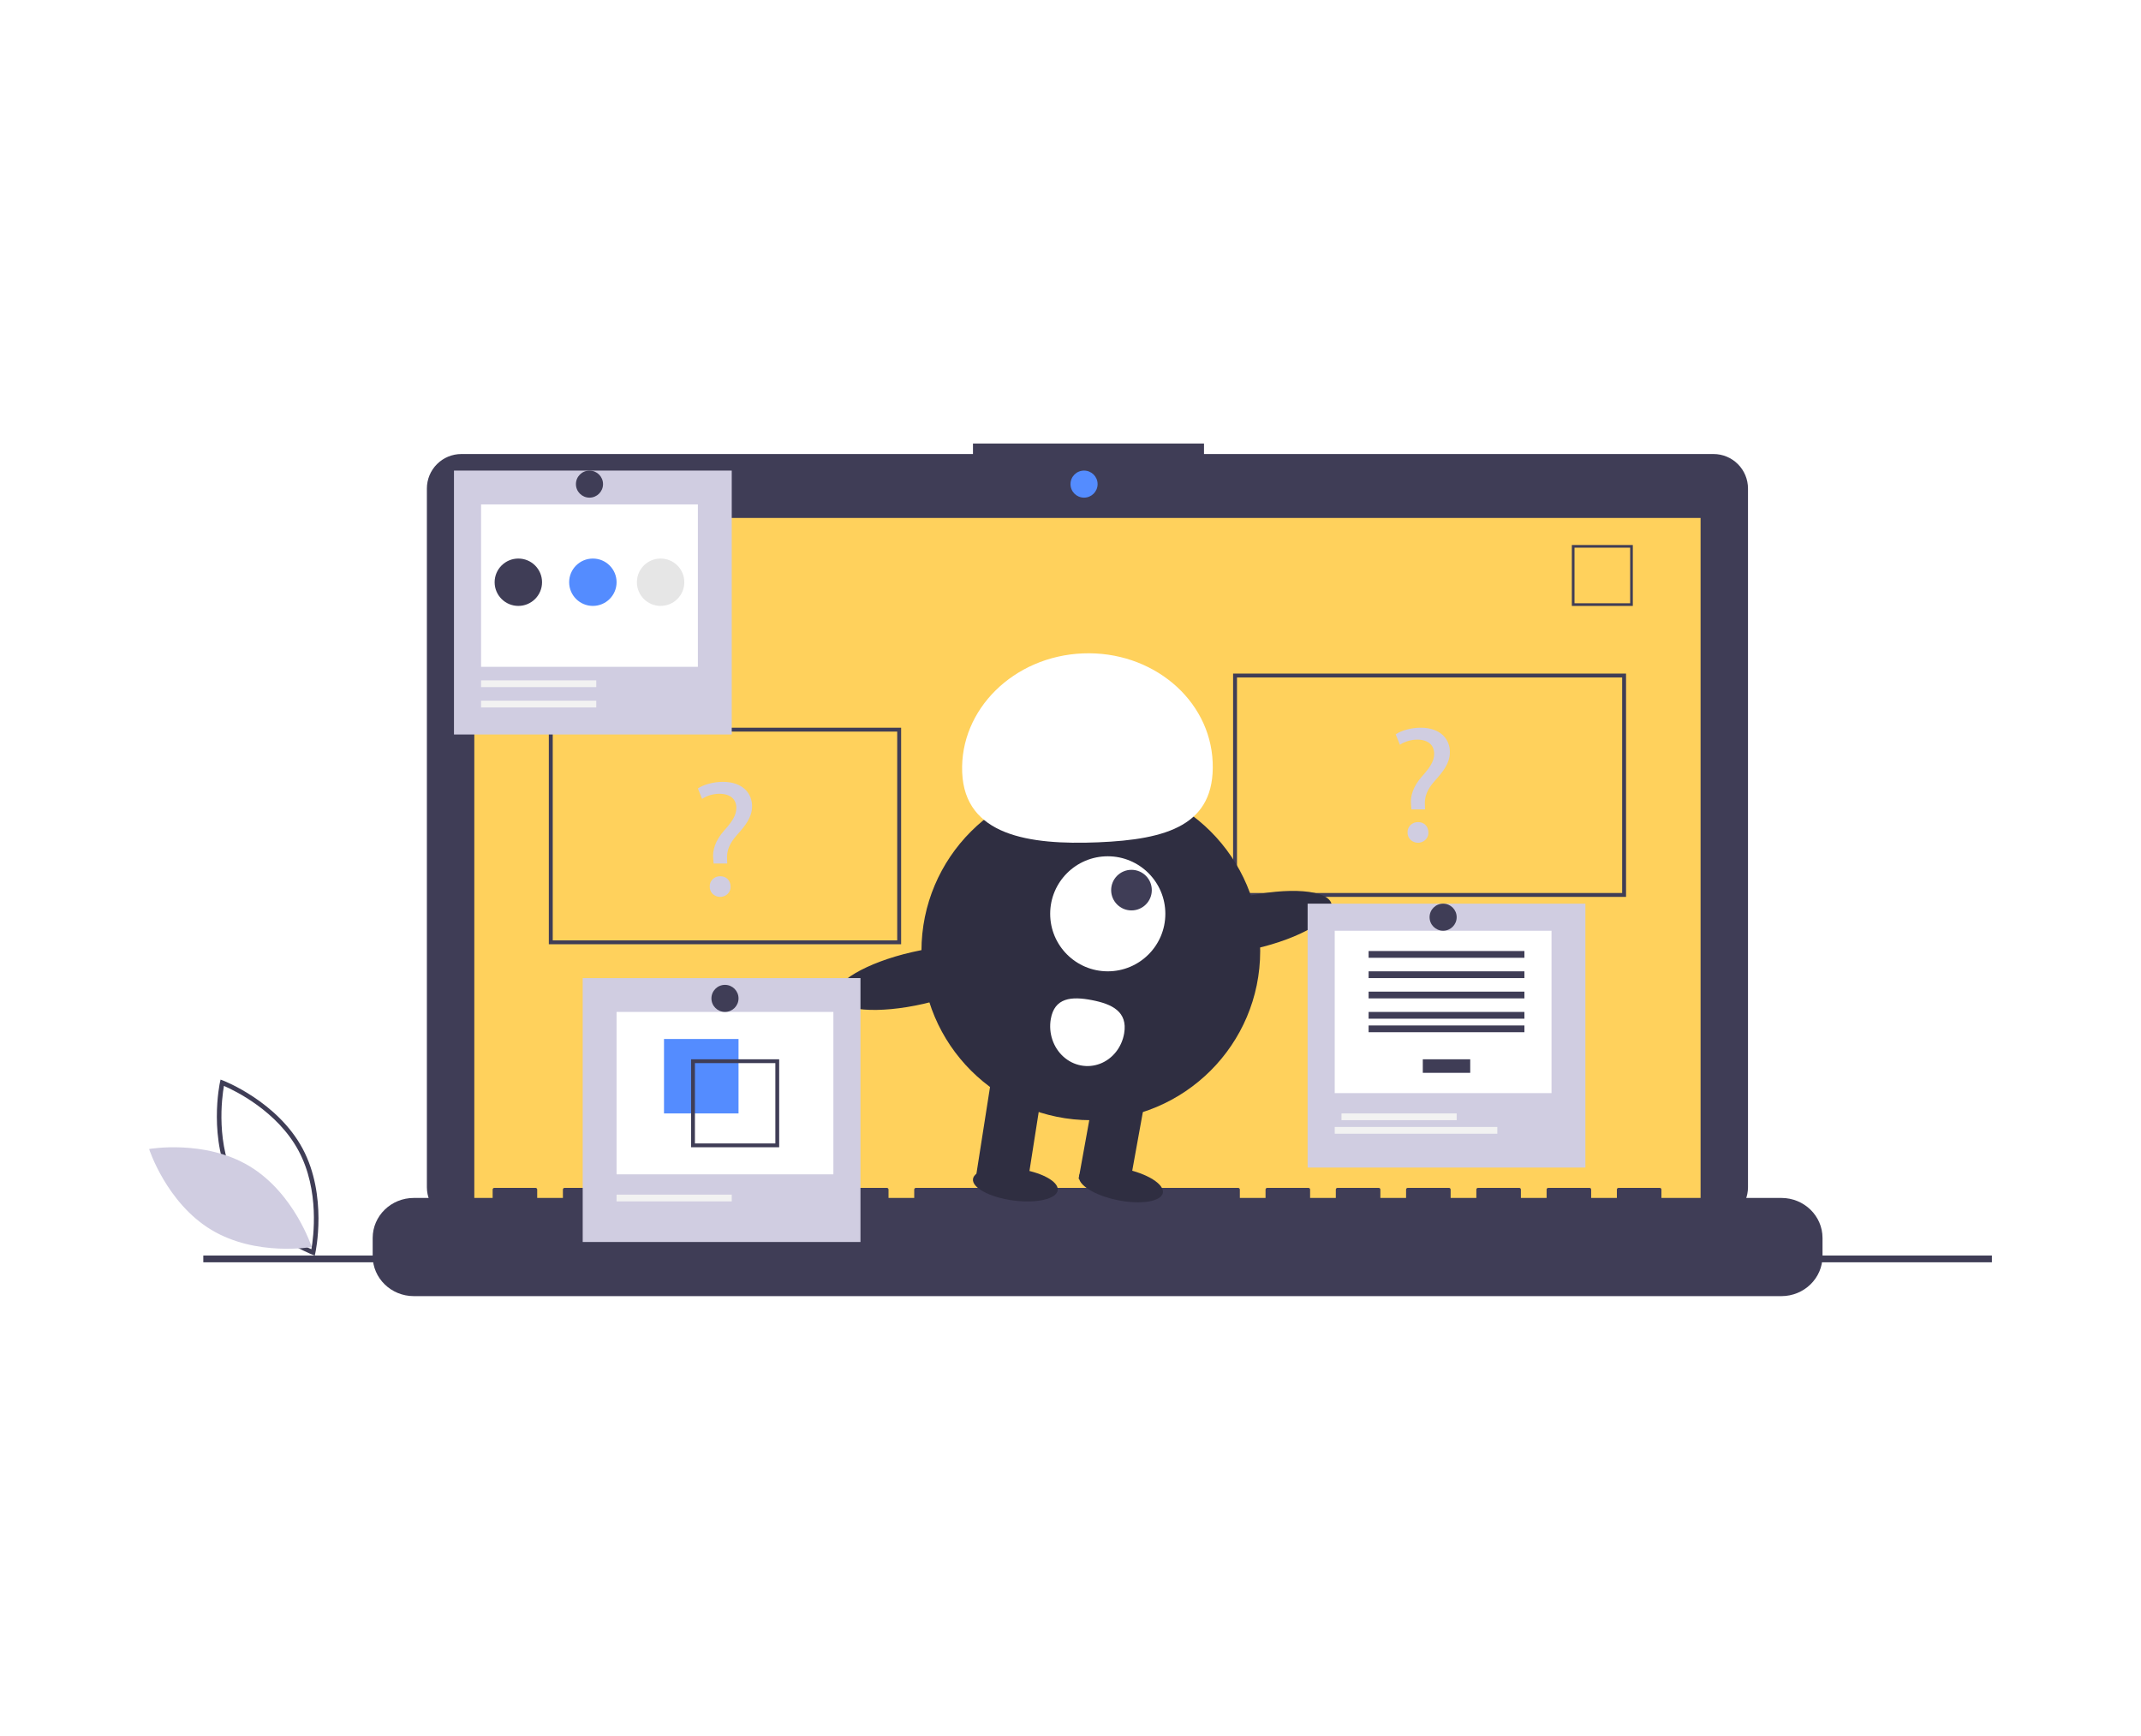 <?xml version="1.0" encoding="UTF-8"?>
<svg width="560px" height="454px" viewBox="0 0 560 454" version="1.1" xmlns="http://www.w3.org/2000/svg" xmlns:xlink="http://www.w3.org/1999/xlink">
    <!-- Generator: Sketch 61.2 (89653) - https://sketch.com -->
    <title>6</title>
    <desc>Created with Sketch.</desc>
    <g id="Agency-2" stroke="none" stroke-width="1" fill="none" fill-rule="evenodd">
        <g id="Agency-1" transform="translate(-172, -1602)">
            <g id="6" transform="translate(172, 1602)">
                <rect id="Rectangle-Copy-16" fill="#FFFFFF" x="0" y="0" width="560" height="454"></rect>
                <g id="undraw_online_test_gba7" transform="translate(39, 116)" fill-rule="nonzero">
                    <path d="M43.33,212.381 L42.686,212.138 C42.545,212.084 28.467,206.652 21.873,194.336 C15.278,182.018 18.507,167.189 18.54,167.04 L18.692,166.365 L19.336,166.608 C19.477,166.662 33.555,172.094 40.15,184.41 C46.744,196.728 43.515,211.558 43.482,211.706 L43.33,212.381 Z M22.929,193.762 C28.504,204.176 39.629,209.514 42.448,210.733 C42.983,207.69 44.664,195.387 39.094,184.984 C33.524,174.581 22.394,169.235 19.575,168.013 C19.038,171.057 17.358,183.359 22.929,193.762 Z" id="Shape" fill="#3F3D56"></path>
                    <path d="M26.262,189.017 C38.006,196.094 42.529,210.151 42.529,210.151 C42.529,210.151 28.011,212.734 16.267,205.657 C4.523,198.58 0,184.523 0,184.523 C0,184.523 14.518,181.941 26.262,189.017 Z" id="Path" fill="#D0CDE1"></path>
                    <path d="M409.191,2.75 L275.92,2.75 L275.92,0 L215.49,0 L215.49,2.75 L81.669,2.75 C79.278,2.75 76.985,3.701 75.295,5.394 C73.604,7.087 72.654,9.383 72.654,11.777 L72.654,194.505 C72.654,199.49 76.69,203.532 81.669,203.532 L409.191,203.532 C411.582,203.532 413.875,202.581 415.566,200.888 C417.256,199.195 418.206,196.899 418.206,194.505 L418.206,11.777 C418.206,9.383 417.256,7.087 415.566,5.394 C413.875,3.701 411.582,2.75 409.191,2.75 Z" id="Path" fill="#3F3D56"></path>
                    <rect id="Rectangle" fill="#FFD15C" x="85.059" y="19.468" width="320.743" height="180.524"></rect>
                    <ellipse id="Oval" fill="#548CFF" cx="244.544" cy="10.619" rx="3.544" ry="3.54"></ellipse>
                    <path d="M388.081,42.476 L372.132,42.476 L372.132,26.548 L388.081,26.548 L388.081,42.476 Z M372.826,41.784 L387.387,41.784 L387.387,27.24 L372.826,27.24 L372.826,41.784 Z" id="Shape" fill="#3F3D56"></path>
                    <path d="M426.94,197.32 L395.563,197.32 L395.563,195.119 C395.563,195.003 395.516,194.892 395.432,194.81 C395.348,194.729 395.234,194.683 395.115,194.683 L384.357,194.683 C384.238,194.683 384.124,194.729 384.04,194.81 C383.956,194.892 383.908,195.003 383.908,195.119 L383.908,197.32 L377.185,197.32 L377.185,195.119 C377.185,195.003 377.137,194.892 377.053,194.81 C376.969,194.729 376.855,194.683 376.736,194.683 L365.978,194.683 C365.859,194.683 365.745,194.729 365.661,194.81 C365.577,194.892 365.53,195.003 365.53,195.119 L365.53,197.32 L358.806,197.32 L358.806,195.119 C358.806,195.003 358.759,194.892 358.675,194.81 C358.591,194.729 358.477,194.683 358.358,194.683 L347.6,194.683 C347.481,194.683 347.367,194.729 347.283,194.81 C347.199,194.892 347.152,195.003 347.152,195.119 L347.152,197.32 L340.428,197.32 L340.428,195.119 C340.428,195.003 340.381,194.892 340.297,194.81 C340.213,194.729 340.099,194.683 339.98,194.683 L329.222,194.683 C329.103,194.683 328.989,194.729 328.905,194.81 C328.821,194.892 328.773,195.003 328.773,195.119 L328.773,197.32 L322.05,197.32 L322.05,195.119 C322.05,195.003 322.002,194.892 321.918,194.81 C321.834,194.729 321.72,194.683 321.601,194.683 L310.843,194.683 C310.725,194.683 310.611,194.729 310.526,194.81 C310.442,194.892 310.395,195.003 310.395,195.119 L310.395,197.32 L303.671,197.32 L303.671,195.119 C303.671,195.003 303.624,194.892 303.54,194.81 C303.456,194.729 303.342,194.683 303.223,194.683 L292.465,194.683 C292.346,194.683 292.232,194.729 292.148,194.81 C292.064,194.892 292.017,195.003 292.017,195.119 L292.017,197.32 L285.293,197.32 L285.293,195.119 C285.293,195.003 285.246,194.892 285.162,194.81 C285.078,194.729 284.964,194.683 284.845,194.683 L200.574,194.683 C200.455,194.683 200.341,194.729 200.257,194.81 C200.173,194.892 200.125,195.003 200.125,195.119 L200.125,197.32 L193.402,197.32 L193.402,195.119 C193.402,195.003 193.354,194.892 193.27,194.81 C193.186,194.729 193.072,194.683 192.953,194.683 L182.195,194.683 C182.076,194.683 181.962,194.729 181.878,194.81 C181.794,194.892 181.747,195.003 181.747,195.119 L181.747,197.32 L175.023,197.32 L175.023,195.119 C175.023,195.003 174.976,194.892 174.892,194.81 C174.808,194.729 174.694,194.683 174.575,194.683 L163.817,194.683 C163.698,194.683 163.584,194.729 163.5,194.81 C163.416,194.892 163.369,195.003 163.369,195.119 L163.369,197.32 L156.645,197.32 L156.645,195.119 C156.645,195.003 156.598,194.892 156.514,194.81 C156.43,194.729 156.316,194.683 156.197,194.683 L145.439,194.683 C145.32,194.683 145.206,194.729 145.122,194.81 C145.038,194.892 144.99,195.003 144.99,195.119 L144.99,197.32 L138.267,197.32 L138.267,195.119 C138.267,195.003 138.219,194.892 138.135,194.81 C138.051,194.729 137.937,194.683 137.818,194.683 L127.06,194.683 C126.942,194.683 126.827,194.729 126.743,194.81 C126.659,194.892 126.612,195.003 126.612,195.119 L126.612,197.32 L119.888,197.32 L119.888,195.119 C119.888,195.003 119.841,194.892 119.757,194.81 C119.673,194.729 119.559,194.683 119.44,194.683 L108.682,194.683 C108.563,194.683 108.449,194.729 108.365,194.81 C108.281,194.892 108.234,195.003 108.234,195.119 L108.234,197.32 L101.51,197.32 L101.51,195.119 C101.51,195.003 101.463,194.892 101.379,194.81 C101.295,194.729 101.181,194.683 101.062,194.683 L90.304,194.683 C90.185,194.683 90.071,194.729 89.987,194.81 C89.903,194.892 89.856,195.003 89.856,195.119 L89.856,197.32 L69.236,197.32 C63.294,197.32 58.478,202.008 58.478,207.792 L58.478,212.528 C58.478,218.311 63.294,223 69.236,223 L426.94,223 C432.882,223 437.699,218.311 437.699,212.528 L437.699,207.792 C437.699,202.008 432.882,197.32 426.94,197.32 Z" id="Path" fill="#3F3D56"></path>
                    <rect id="Rectangle" fill="#3F3D56" x="14.176" y="212.381" width="467.824" height="1.77"></rect>
                    <path d="M386.309,118.579 L283.529,118.579 L283.529,60.175 L386.309,60.175 L386.309,118.579 Z M284.547,117.564 L385.291,117.564 L385.291,61.19 L284.547,61.19 L284.547,117.564 Z" id="Shape" fill="#3F3D56"></path>
                    <path d="M196.699,130.968 L104.551,130.968 L104.551,74.333 L196.699,74.333 L196.699,130.968 Z M105.575,129.957 L195.675,129.957 L195.675,75.345 L105.575,75.345 L105.575,129.957 Z" id="Shape" fill="#3F3D56"></path>
                    <path d="M147.653,109.847 L147.561,108.723 C147.287,106.389 148.11,103.838 150.396,101.245 C152.454,98.953 153.598,97.268 153.598,95.322 C153.598,93.118 152.134,91.648 149.253,91.605 C147.605,91.598 145.995,92.066 144.634,92.945 L143.537,90.221 C145.046,89.184 147.653,88.492 150.076,88.492 C155.335,88.492 157.713,91.562 157.713,94.847 C157.713,97.786 155.975,99.905 153.78,102.368 C151.768,104.616 151.037,106.518 151.174,108.723 L151.219,109.847 L147.653,109.847 Z M146.647,115.899 C146.597,115.186 146.865,114.486 147.386,113.968 C147.908,113.451 148.634,113.163 149.39,113.176 C150.991,113.176 152.089,114.299 152.089,115.899 C152.13,116.843 151.62,117.733 150.761,118.217 C149.903,118.7 148.832,118.7 147.974,118.217 C147.115,117.733 146.605,116.843 146.647,115.899 L146.647,115.899 Z" id="Shape" fill="#D0CDE1"></path>
                    <path d="M330.175,95.688 L330.083,94.564 C329.809,92.23 330.632,89.679 332.918,87.086 C334.976,84.795 336.12,83.109 336.12,81.164 C336.12,78.959 334.656,77.489 331.775,77.446 C330.127,77.44 328.517,77.907 327.156,78.786 L326.059,76.063 C327.568,75.025 330.175,74.333 332.598,74.333 C337.857,74.333 340.235,77.403 340.235,80.688 C340.235,83.628 338.497,85.746 336.302,88.21 C334.29,90.457 333.559,92.36 333.696,94.564 L333.742,95.688 L330.175,95.688 Z M329.169,101.74 C329.119,101.027 329.387,100.327 329.909,99.81 C330.43,99.292 331.157,99.005 331.912,99.017 C333.513,99.017 334.611,100.141 334.611,101.74 C334.652,102.685 334.142,103.574 333.284,104.058 C332.425,104.542 331.355,104.542 330.496,104.058 C329.637,103.574 329.127,102.685 329.169,101.74 L329.169,101.74 Z" id="Shape" fill="#D0CDE1"></path>
                    <ellipse id="Oval" fill="#2F2E41" cx="246.316" cy="132.738" rx="44.301" ry="44.246"></ellipse>
                    <polygon id="Path" fill="#2F2E41" points="229.572 194.683 216.191 192.282 220.531 164.595 233.912 166.996"></polygon>
                    <polygon id="Rectangle" fill="#2F2E41" transform="translate(251.869, 181.708) rotate(10.261) translate(-251.869, -181.708) " points="245.163 169.697 258.577 169.696 258.575 193.719 245.161 193.72"></polygon>
                    <ellipse id="Oval" fill="#2F2E41" transform="translate(254.193, 193.798) rotate(-78.587) translate(-254.193, -193.798) " cx="254.193" cy="193.798" rx="4.19" ry="11.178"></ellipse>
                    <ellipse id="Oval" fill="#2F2E41" transform="translate(226.577, 193.83) rotate(-82.454) translate(-226.577, -193.83) " cx="226.577" cy="193.83" rx="4.19" ry="11.178"></ellipse>
                    <ellipse id="Oval" fill="#FFFFFF" cx="250.746" cy="123.004" rx="15.062" ry="15.044"></ellipse>
                    <ellipse id="Oval" fill="#3F3D56" cx="256.949" cy="116.81" rx="5.316" ry="5.31"></ellipse>
                    <path d="M212.67,86.04 C212.004,69.578 226.131,55.634 244.223,54.896 C262.316,54.157 277.522,66.905 278.188,83.367 C278.854,99.83 266.277,103.57 248.185,104.308 C230.093,105.046 213.335,102.503 212.67,86.04 Z" id="Path" fill="#FFFFFF"></path>
                    <ellipse id="Oval" fill="#2F2E41" transform="translate(287.753, 125.375) rotate(-12.91) translate(-287.753, -125.375) " cx="287.753" cy="125.375" rx="22.076" ry="6.928"></ellipse>
                    <ellipse id="Oval" fill="#2F2E41" transform="translate(201.081, 139.783) rotate(-12.91) translate(-201.081, -139.783) " cx="201.081" cy="139.783" rx="22.076" ry="6.928"></ellipse>
                    <path d="M235.84,150.557 C235.219,154.218 236.475,157.954 239.134,160.358 C241.794,162.763 245.453,163.47 248.733,162.213 C252.013,160.957 254.416,157.928 255.036,154.267 C255.996,148.607 251.898,146.605 246.597,145.58 C241.296,144.556 236.8,144.897 235.84,150.557 Z" id="Path" fill="#FFFFFF"></path>
                    <rect id="Rectangle" fill="#D0CDE1" x="79.743" y="7.079" width="72.654" height="69.024"></rect>
                    <rect id="Rectangle" fill="#FFFFFF" x="86.831" y="15.929" width="56.706" height="42.476"></rect>
                    <rect id="Rectangle" fill="#F2F2F2" x="86.831" y="61.944" width="30.125" height="1.77"></rect>
                    <rect id="Rectangle" fill="#F2F2F2" x="86.831" y="67.254" width="30.125" height="1.77"></rect>
                    <ellipse id="Oval" fill="#3F3D56" cx="96.577" cy="36.282" rx="6.202" ry="6.194"></ellipse>
                    <ellipse id="Oval" fill="#548CFF" cx="116.07" cy="36.282" rx="6.202" ry="6.194"></ellipse>
                    <ellipse id="Oval" fill="#E6E6E6" cx="133.79" cy="36.282" rx="6.202" ry="6.194"></ellipse>
                    <ellipse id="Oval" fill="#3F3D56" cx="115.184" cy="10.619" rx="3.544" ry="3.54"></ellipse>
                    <rect id="Rectangle" fill="#D0CDE1" x="113.412" y="139.817" width="72.654" height="69.024"></rect>
                    <rect id="Rectangle" fill="#FFFFFF" x="122.272" y="148.667" width="56.706" height="42.476"></rect>
                    <rect id="Rectangle" fill="#548CFF" x="134.676" y="155.746" width="19.493" height="19.468"></rect>
                    <path d="M141.765,161.056 L141.765,184.063 L164.801,184.063 L164.801,161.056 L141.765,161.056 Z M163.802,183.065 L142.764,183.065 L142.764,162.054 L163.802,162.054 L163.802,183.065 Z" id="Shape" fill="#3F3D56"></path>
                    <rect id="Rectangle" fill="#F2F2F2" x="122.272" y="196.452" width="30.125" height="1.77"></rect>
                    <ellipse id="Oval" fill="#3F3D56" cx="150.625" cy="145.127" rx="3.544" ry="3.54"></ellipse>
                    <rect id="Rectangle" fill="#D0CDE1" x="303.022" y="120.349" width="72.654" height="69.024"></rect>
                    <rect id="Rectangle" fill="#FFFFFF" x="310.11" y="127.429" width="56.706" height="42.476"></rect>
                    <rect id="Rectangle" fill="#3F3D56" x="333.147" y="161.056" width="12.404" height="3.54"></rect>
                    <rect id="Rectangle" fill="#3F3D56" x="318.971" y="132.738" width="40.757" height="1.77"></rect>
                    <rect id="Rectangle" fill="#3F3D56" x="318.971" y="138.048" width="40.757" height="1.77"></rect>
                    <rect id="Rectangle" fill="#3F3D56" x="318.971" y="143.357" width="40.757" height="1.77"></rect>
                    <rect id="Rectangle" fill="#3F3D56" x="318.971" y="148.667" width="40.757" height="1.77"></rect>
                    <rect id="Rectangle" fill="#3F3D56" x="318.971" y="152.206" width="40.757" height="1.77"></rect>
                    <rect id="Rectangle" fill="#F2F2F2" x="311.882" y="175.214" width="30.125" height="1.77"></rect>
                    <rect id="Rectangle" fill="#F2F2F2" x="310.11" y="178.754" width="42.529" height="1.77"></rect>
                    <ellipse id="Oval" fill="#3F3D56" cx="338.463" cy="123.889" rx="3.544" ry="3.54"></ellipse>
                </g>
            </g>
        </g>
    </g>
</svg>